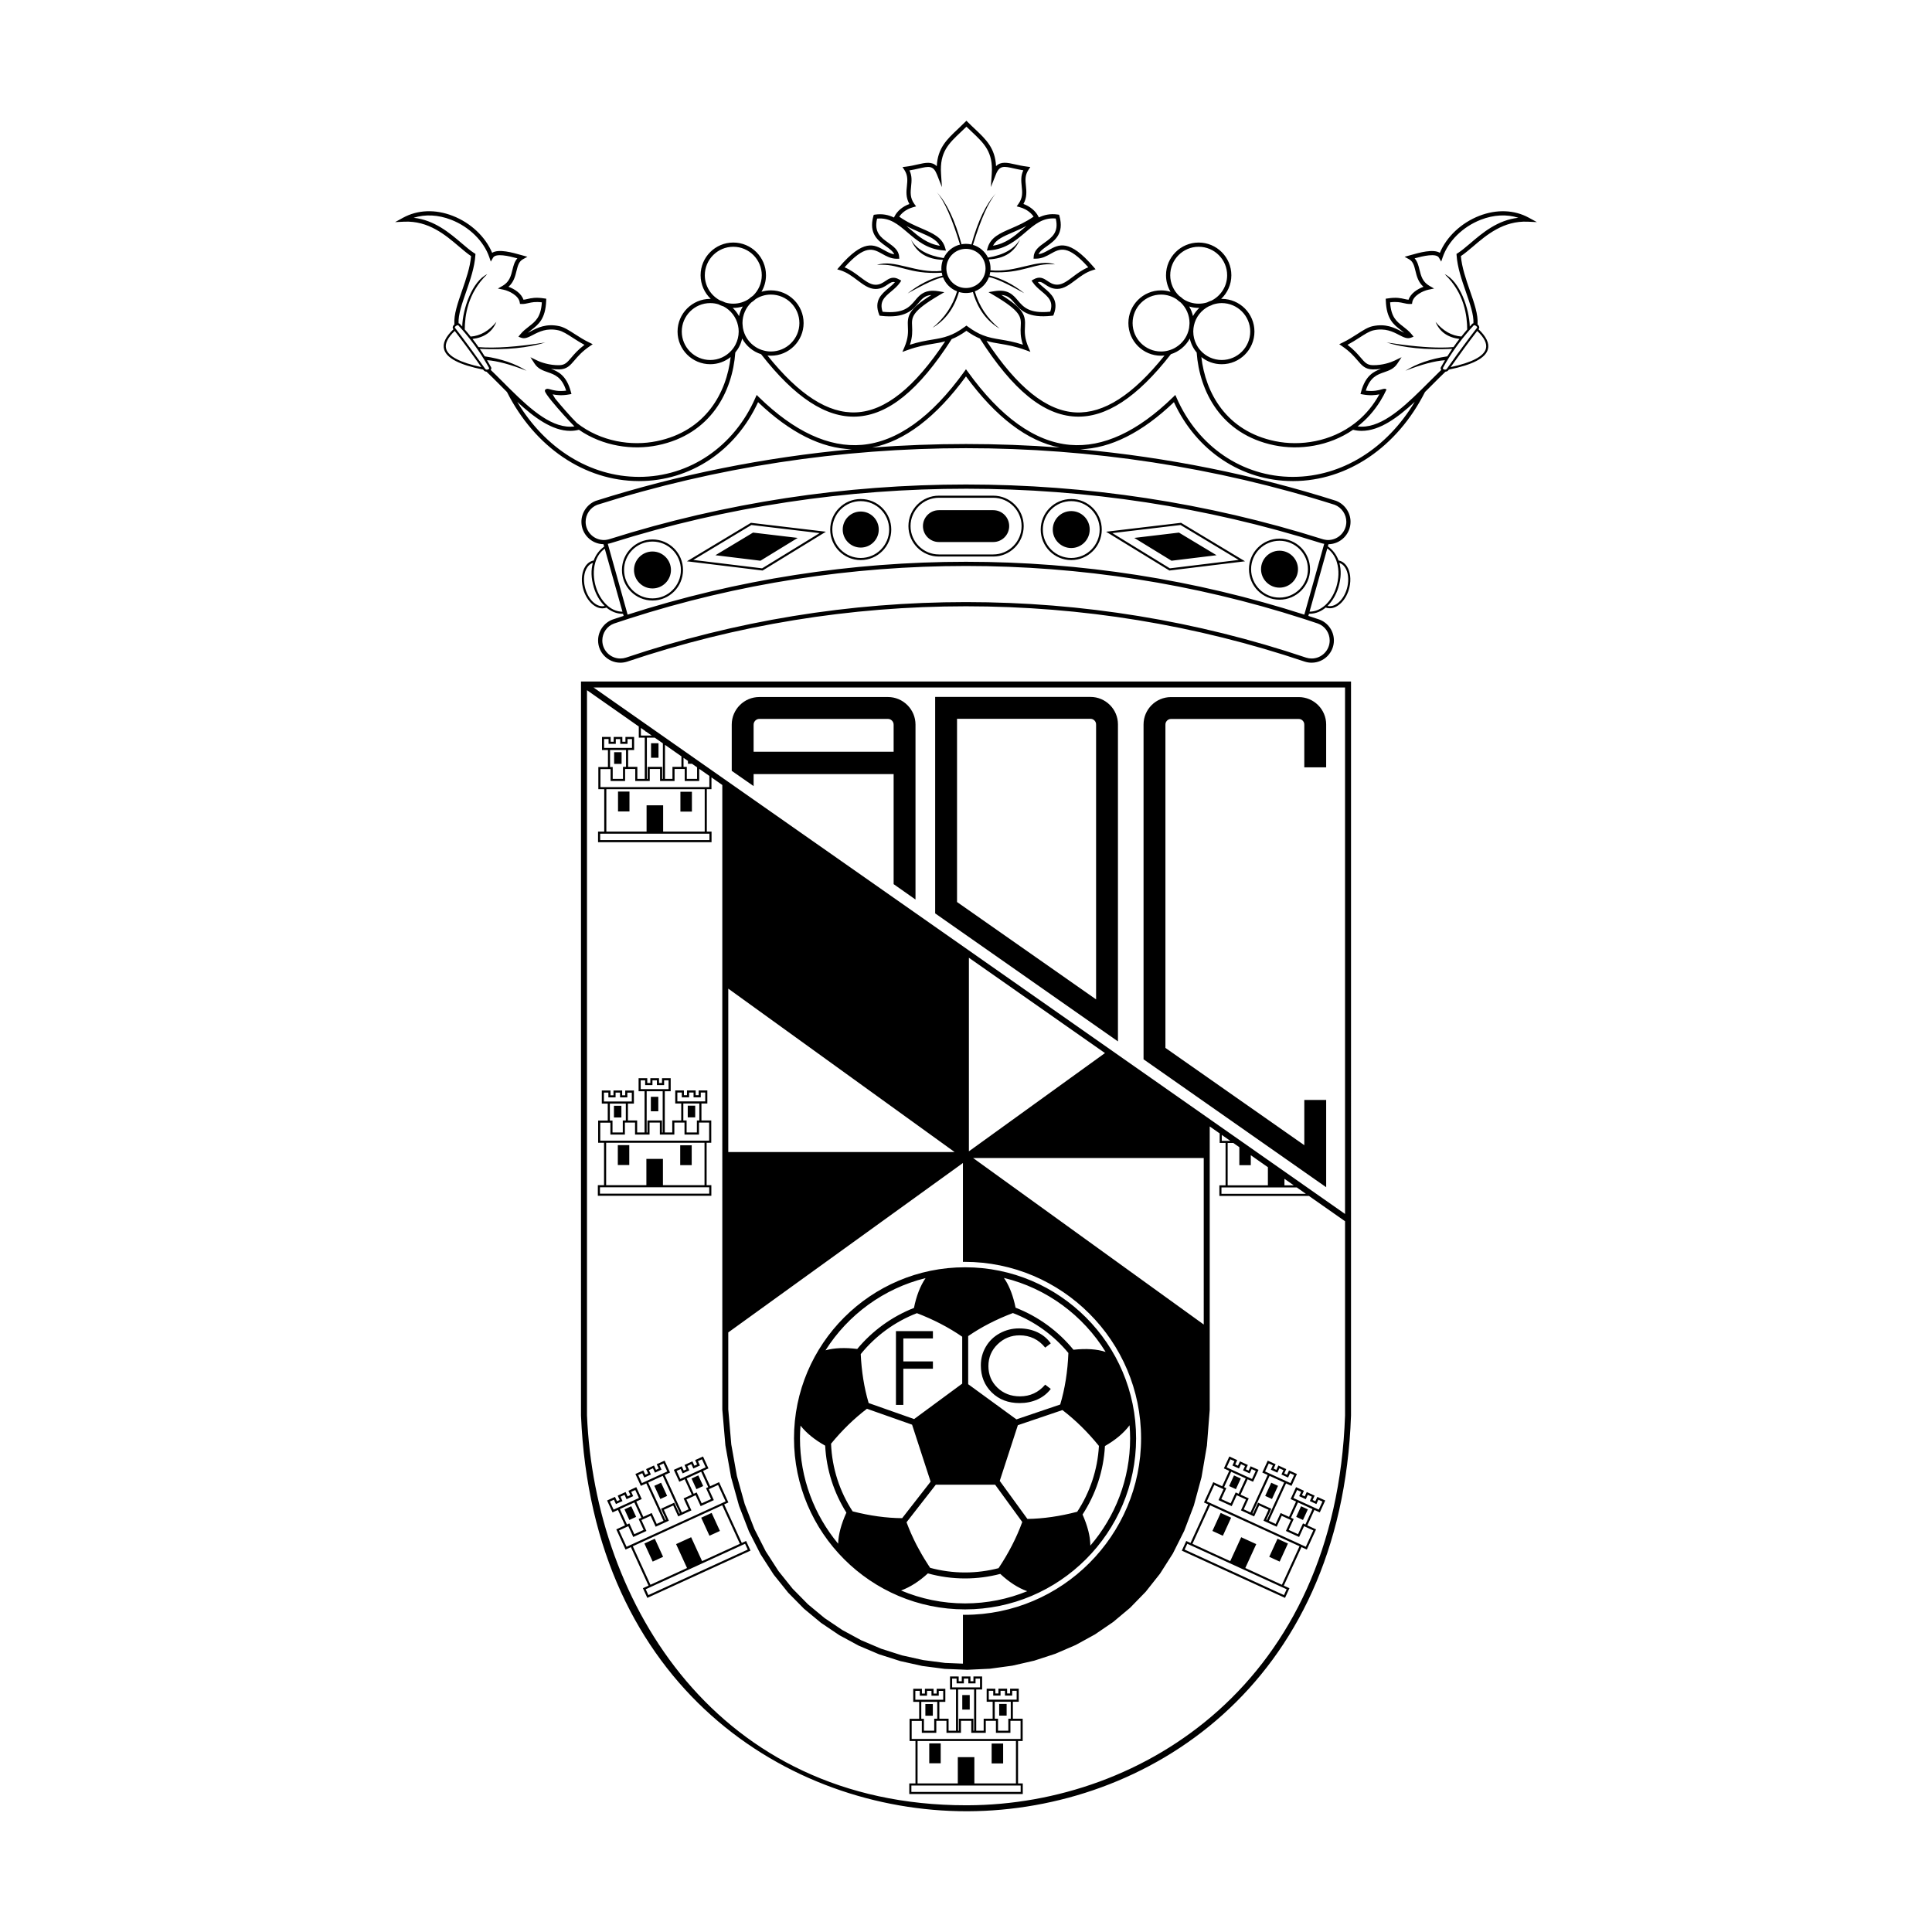 <?xml version="1.0" encoding="UTF-8"?>
<svg data-name="图层_1" xmlns="http://www.w3.org/2000/svg" version="1.1" viewBox="0 0 800 800">
  <!-- Created by @FCLOGO 2025-7-13 GMT+8 21:39:36 . https://fclogo.top/ -->
<!-- FOR PERSONAL USE ONLY NOT FOR COMMERCIAL USE -->
<!-- Created by @FCLOGO 2025-7-13 GMT+8 21:39:36 . https://fclogo.top/ -->
<!-- FOR PERSONAL USE ONLY NOT FOR COMMERCIAL USE -->
  <path d="M423.507,738.475h-1.954v-17.55h1.919v-9.246h-4.065v-7.013h2.442v-5.425h-3.594v1.989h-1.238v-1.989h-3.594v1.989h-1.274v-1.971l-3.594-.017v5.425h2.477v7.013h-3.716v4.972h-3.088v-17.061h2.442v-5.408h-3.594v1.989h-1.239v-1.989h-3.594v1.989h-1.274v-1.971l-3.594-.018v5.408h2.477v17.061h-3.07v-4.972h-3.821v-6.978h2.477v-5.425l-3.594.018v1.971h-1.274v-1.989h-3.594v1.989h-1.239v-1.989h-3.594v5.425h2.46v7.03h-3.978v9.194h2.442v17.55h-2.564v4.396h46.997v-4.396ZM409.429,703.794v-3.681l1.849.017v1.971h3.018v-1.989h1.849v1.989h2.983v-1.989h1.849v3.681h-11.549ZM411.906,711.679v-7.013h6.629v7.013h-1.012v4.972h-4.257v-4.972h-1.361ZM394.252,698.717v-3.663h1.849v1.989h3.018v-1.989h1.849v1.989h2.983v-1.989h1.849v3.663h-11.549ZM397.043,711.679v4.972h-.314v-17.061h6.629v17.061h-.296v-4.972h-6.019ZM379.022,703.828v-3.681h1.849v1.989h2.983v-1.989h1.849v1.989h3.018v-1.971h1.849v3.663h-11.549ZM381.482,711.731v-7.03h6.612v6.978h-1.256v4.972h-4.257v-4.92h-1.099ZM377.504,720.053v-7.449h4.204v4.92h6.001v-4.972h4.204v4.972h6.001v-4.972h4.274v4.972h6.001v-4.972h4.204v4.972h6.001v-4.972h4.204v7.502h-45.096ZM396.607,727.589v10.886h-16.66v-17.55h40.734v17.55h-17.218v-10.886h-6.856ZM422.635,741.999h-45.253v-2.652h45.253v2.652ZM398.456,701.892h3.088v6.001h-3.088v-6.001ZM386.262,710.44h-3.088v-4.832h3.088v4.832ZM416.826,710.405h-3.088v-4.85h3.088v4.85ZM384.779,721.902h4.745v8.234h-4.745v-8.234ZM415.378,730.188h-4.763v-8.217h4.763v8.217ZM294.552,490.749h-1.954v-17.55h1.919v-9.246h-4.065v-7.013h2.442v-5.425h-3.594v1.989h-1.238v-1.989h-3.594v1.989h-1.274v-1.971l-3.594-.017v5.425h2.477v7.013h-3.716v4.972h-3.088v-17.061h2.442v-5.408h-3.594v1.989h-1.239v-1.989h-3.594v1.989h-1.274v-1.971l-3.594-.018v5.408h2.477v17.061h-3.07v-4.972h-3.821v-6.978h2.477v-5.425l-3.594.018v1.971h-1.274v-1.989h-3.594v1.989h-1.239v-1.989h-3.594v5.425h2.46v7.03h-3.978v9.194h2.442v17.55h-2.564v4.396h46.997v-4.396ZM280.474,456.068v-3.681l1.849.017v1.971h3.018v-1.989h1.849v1.989h2.983v-1.989h1.849v3.681h-11.549ZM282.951,463.953v-7.013h6.629v7.013h-1.012v4.972h-4.257v-4.972h-1.361ZM265.297,450.991v-3.663h1.849v1.989h3.018v-1.989h1.849v1.989h2.983v-1.989h1.849v3.663h-11.549ZM268.088,463.953v4.972h-.314v-17.061h6.629v17.061h-.296v-4.972h-6.019ZM250.067,456.102v-3.681h1.849v1.989h2.983v-1.989h1.849v1.989h3.018v-1.971h1.849v3.663h-11.549ZM252.527,464.005v-7.03h6.612v6.978h-1.256v4.972h-4.257v-4.92h-1.099ZM248.549,472.327v-7.449h4.204v4.92h6.001v-4.972h4.204v4.972h6.001v-4.972h4.274v4.972h6.001v-4.972h4.204v4.972h6.001v-4.972h4.204v7.502h-45.096ZM267.652,479.863v10.886h-16.66v-17.55h40.734v17.55h-17.218v-10.886h-6.856ZM293.68,494.272h-45.253v-2.652h45.253v2.652ZM269.501,454.166h3.088v6.001h-3.088v-6.001ZM257.307,462.714h-3.088v-4.832h3.088v4.832ZM287.871,462.679h-3.088v-4.85h3.088v4.85ZM255.824,474.176h4.745v8.234h-4.745v-8.234ZM286.423,482.462h-4.763v-8.217h4.763v8.217ZM451.568,288.585h-64.337v89.633l75.69,53.005v-131.285c0-6.243-5.109-11.353-11.353-11.353ZM453.866,413.827l-57.579-40.322v-75.864h55.046l.466.024.221.033.212.055.2.074.194.094.196.118.188.141.166.151.151.166.141.188.118.194.093.193.074.203.055.212.033.22.025.465v113.654ZM549.136,299.986v17.756h-9.055v-17.524l-.024-.463-.033-.215-.055-.213-.074-.201-.093-.194-.118-.194-.137-.183-.153-.169-.168-.153-.183-.138-.194-.118-.194-.093-.201-.074-.212-.055-.219-.033-.464-.024h-52.468l-.466.024-.217.033-.212.055-.202.074-.194.094-.19.116-.183.137-.171.155-.154.17-.136.182-.117.192-.094.196-.074.201-.054.207-.033.216-.023.464v133.696l57.51,40.286v-18.732h9.055v36.132l-75.621-52.973v-138.636c0-6.239,5.104-11.343,11.343-11.343h52.935c6.239,0,11.343,5.105,11.343,11.343ZM367.674,288.623h-53.263c-6.278,0-11.414,5.136-11.414,11.414v19.154l9.056,6.311v-4.967h57.98v45.568l9.056,6.377v-72.442c0-6.277-5.136-11.414-11.414-11.414ZM370.033,311.276h-57.98v-11.006l.024-.47.035-.226.056-.218.076-.207.054-.111.043-.089.121-.199.143-.191.155-.172.171-.155.192-.143.199-.12.201-.098.207-.076.218-.056.226-.035.47-.024h52.797l.472.024.227.035.217.056.208.077.202.098.194.118.19.143.176.159.159.175.139.186.12.196.099.205.076.207.055.213.035.225.024.47v11.011ZM270.176,223.374c-6.97,0-12.641,5.67-12.641,12.641s5.67,12.642,12.641,12.642,12.642-5.671,12.642-12.642-5.671-12.641-12.642-12.641ZM270.176,247.785c-6.489,0-11.769-5.28-11.769-11.77s5.28-11.769,11.769-11.769,11.77,5.28,11.77,11.769-5.28,11.77-11.77,11.77ZM356.414,206.634c-6.97,0-12.642,5.67-12.642,12.641s5.671,12.642,12.642,12.642,12.641-5.671,12.641-12.642-5.67-12.641-12.641-12.641ZM356.414,231.045c-6.49,0-11.77-5.28-11.77-11.77s5.28-11.769,11.77-11.769,11.769,5.28,11.769,11.769-5.28,11.77-11.769,11.77ZM277.827,236.015c0,4.219-3.432,7.651-7.651,7.651s-7.65-3.432-7.65-7.651,3.432-7.65,7.65-7.65,7.651,3.432,7.651,7.65ZM363.877,219.275c0,4.121-3.342,7.462-7.462,7.462s-7.462-3.341-7.462-7.462,3.341-7.462,7.462-7.462,7.462,3.341,7.462,7.462ZM284.457,232.419l31.164,3.803.151.019,26.212-16.063-31.035-3.691-26.491,15.932ZM339.386,220.747l-23.81,14.591-28.497-3.477,24.064-14.472,28.243,3.359ZM296.236,229.909l15.583-9.372,18.491,2.199-15.42,9.45-18.654-2.276ZM411.288,205.244h-22.523c-6.95,0-12.604,5.654-12.604,12.604s5.654,12.604,12.604,12.604h22.523c6.949,0,12.604-5.654,12.604-12.604s-5.654-12.604-12.604-12.604ZM411.288,229.579h-22.523c-6.469,0-11.731-5.263-11.731-11.732s5.263-11.731,11.731-11.731h22.523c6.469,0,11.731,5.263,11.731,11.732s-5.263,11.731-11.731,11.731ZM417.884,217.847v.001c0,3.628-2.967,6.595-6.595,6.595h-22.523c-3.627,0-6.595-2.967-6.595-6.595v-.001c0-3.628,2.967-6.595,6.595-6.595h22.523c3.628,0,6.595,2.967,6.595,6.595ZM529.817,223.043c-6.97,0-12.641,5.671-12.641,12.642s5.671,12.642,12.641,12.642,12.643-5.671,12.643-12.642-5.671-12.642-12.643-12.642ZM529.817,247.454c-6.489,0-11.769-5.28-11.769-11.77s5.28-11.77,11.769-11.77,11.77,5.28,11.77,11.77-5.28,11.77-11.77,11.77ZM443.579,206.634c-6.97,0-12.641,5.671-12.641,12.642s5.671,12.642,12.641,12.642,12.641-5.671,12.641-12.642-5.671-12.642-12.641-12.642ZM443.579,231.045c-6.489,0-11.769-5.28-11.769-11.77s5.28-11.77,11.769-11.77,11.769,5.28,11.769,11.77-5.28,11.77-11.769,11.77ZM537.47,235.684c0,4.218-3.433,7.65-7.653,7.65s-7.651-3.432-7.651-7.65,3.433-7.651,7.651-7.651,7.653,3.432,7.653,7.651ZM451.23,219.276c0,4.219-3.433,7.651-7.651,7.651s-7.651-3.432-7.651-7.651,3.433-7.651,7.651-7.651,7.651,3.432,7.651,7.651ZM458.009,220.178l26.212,16.064,31.314-3.821-26.49-15.932-31.037,3.69ZM484.418,235.339l-23.81-14.592,28.243-3.358,24.064,14.472-28.497,3.477ZM488.174,220.537l15.583,9.372-18.653,2.276-15.42-9.45,18.49-2.199ZM633.077,90.159c-6.036-3.297-13.328-3.576-20.533-.785-7.449,2.896-13.59,8.688-16.329,15.317-2.756-1.71-8.426-.105-12.351,1.012l-2.251.628,1.867,1.029c1.657.925,2.111,2.704,2.617,4.78.541,2.233,1.151,4.693,3.332,6.612-2.46.907-5.321,2.721-6.176,5.356-.558-.035-1.082-.157-1.692-.296-1.518-.349-3.402-.802-6.995-.227l-.768.105.035.785c.262,7.623,3.227,9.909,6.106,12.124.488.384,1.012.768,1.5,1.204-.401-.192-.82-.419-1.291-.645-2.652-1.396-6.315-3.28-11.758-2.093-2.024.436-4.065,1.762-6.437,3.297-1.779,1.134-3.768,2.425-6.036,3.506l-1.361.663,1.239.855c3.192,2.181,4.92,4.204,6.315,5.827,1.832,2.146,3.158,3.698,6.333,3.751,1.151.018,2.303-.07,3.402-.227-2.983,1.082-6.437,2.739-8.252,9.508l-.244.907.924.174c3.018.558,5.321.296,6.891-.035-.332.593-.663,1.186-1.012,1.744-2.564,4.169-5.687,7.571-9.159,10.24-9.857,7.623-22.504,9.56-32.989,7.397-20.271-4.169-28.854-20.044-30.547-34.821,2.32,1.867,5.251,2.966,8.444,2.966,7.466,0,13.537-6.053,13.537-13.52s-6.071-13.537-13.537-13.537c-.087,0-.174.017-.262.017,2.599-2.46,4.239-5.949,4.239-9.804,0-7.466-6.071-13.537-13.537-13.537-7.449,0-13.52,6.071-13.52,13.537,0,2.495.698,4.85,1.884,6.856-1.239-.384-2.564-.593-3.943-.593-7.449,0-13.52,6.071-13.52,13.537s6.071,13.52,13.52,13.52c.488,0,.96-.018,1.431-.07-13.101,16.346-25.139,24.075-36.722,23.551-12.037-.558-24.214-10.275-36.984-29.622,1.884.576,3.698.872,5.6,1.186,2.948.488,6.298,1.047,10.677,2.652l1.901.698-.802-1.867c-1.692-3.908-1.57-6.402-1.448-8.601.209-4.379-.14-7.1-9.752-13.084,2.739.174,3.978,1.64,5.46,3.384,2.407,2.844,5.391,6.385,15.491,5.216l.523-.07.192-.488c2.216-5.739-1.047-8.496-3.943-10.921-.907-.768-1.867-1.57-2.634-2.442,1.117-.314,1.884.209,3.018.977,1.204.82,2.704,1.832,5.007,1.832h.018c2.704,0,5.059-1.762,7.536-3.629,2.128-1.605,4.344-3.262,7.048-4.1l1.274-.401-.872-1.012c-10.031-11.671-14.357-9.263-18.527-6.943-1.378.768-2.687,1.5-4.222,1.744.558-1.274,1.919-2.25,3.454-3.332,3.227-2.303,7.24-5.164,5.216-12.491l-.157-.541-.576-.087c-3.053-.436-5.548.122-7.798,1.204l-.244-.488c-1.151-2.233-3.402-4.082-6.141-5.094,1.518-2.704,1.256-5.216,1.029-7.466-.244-2.251-.471-4.379,1.047-6.647l.768-1.169-1.396-.192c-1.832-.227-3.454-.593-4.867-.907-3.21-.715-5.896-1.326-7.92.733-.384-7.502-4.152-11.06-8.792-15.439-.924-.872-1.884-1.762-2.861-2.756l-.611-.611-.628.611c-.977.977-1.936,1.884-2.844,2.756-4.658,4.379-8.444,7.955-8.81,15.456-2.024-2.058-4.728-1.448-7.92-.733-1.43.332-3.035.698-4.885.925l-1.378.174.768,1.169c1.5,2.285,1.274,4.414,1.047,6.664-.244,2.233-.506,4.745,1.029,7.449-2.756,1.012-5.007,2.861-6.141,5.111l-.262.488c-2.233-1.082-4.745-1.64-7.798-1.204l-.558.087-.157.541c-2.024,7.309,1.989,10.171,5.216,12.473,1.518,1.099,2.878,2.059,3.437,3.35-1.518-.244-2.826-.977-4.204-1.744-4.169-2.338-8.496-4.745-18.544,6.943l-.872,1.012,1.274.384c2.721.837,4.92,2.495,7.065,4.117,2.477,1.867,4.832,3.629,7.536,3.629h.018c2.285,0,3.803-1.029,5.007-1.849,1.134-.75,1.902-1.274,3.001-.96-.768.872-1.71,1.675-2.634,2.442-2.878,2.425-6.158,5.164-3.925,10.921l.192.488.523.07c10.083,1.169,13.084-2.373,15.491-5.216,1.483-1.762,2.721-3.21,5.443-3.402-9.595,5.984-9.944,8.705-9.734,13.084.105,2.198.227,4.693-1.465,8.618l-.802,1.867,1.919-.698c4.361-1.605,7.711-2.163,10.659-2.652,1.762-.279,3.437-.558,5.146-1.047-12.735,19.225-24.877,28.889-36.879,29.43-11.531.541-23.586-7.17-36.705-23.534.454.052.942.07,1.413.07,7.466,0,13.537-6.071,13.537-13.52,0-7.467-6.071-13.537-13.537-13.537-1.361,0-2.669.209-3.908.576,1.186-2.006,1.867-4.344,1.867-6.839,0-7.466-6.071-13.537-13.537-13.537s-13.537,6.071-13.537,13.537c0,3.838,1.622,7.327,4.204,9.787h-.209c-7.466,0-13.537,6.071-13.537,13.537,0,7.449,6.071,13.52,13.537,13.52,3.192,0,6.123-1.116,8.444-2.966-1.692,14.776-10.275,30.651-30.547,34.821-10.537,2.181-23.255.209-33.128-7.519-2.495-2.477-6.42-6.978-8.984-10.101-.366-.558-.715-1.151-1.047-1.762,1.57.332,3.873.593,6.873.035l.924-.174-.244-.907c-1.797-6.769-5.268-8.426-8.252-9.508,1.099.157,2.25.244,3.419.227,3.158-.052,4.501-1.605,6.333-3.751,1.378-1.622,3.105-3.646,6.298-5.827l1.239-.855-1.343-.663c-2.268-1.082-4.274-2.373-6.036-3.506-2.373-1.535-4.431-2.861-6.437-3.297-5.46-1.204-9.106.698-11.775,2.093-.454.227-.89.454-1.291.645.506-.436,1.012-.82,1.518-1.204,2.861-2.216,5.844-4.501,6.106-12.124l.018-.785-.768-.105c-3.576-.576-5.478-.122-6.995.227-.611.14-1.134.262-1.675.296-.855-2.634-3.716-4.449-6.193-5.356,2.181-1.919,2.791-4.379,3.332-6.612.523-2.076.96-3.855,2.634-4.78l1.867-1.029-2.251-.628c-3.943-1.117-9.595-2.739-12.351-1.012-2.756-6.629-8.897-12.438-16.346-15.317-7.187-2.791-14.479-2.512-20.533.785l-3.297,1.814,3.768-.174c10.083-.454,17.079,5.513,22.714,10.31,1.744,1.483,3.419,2.896,4.972,3.943-.384,4.64-2.093,9.543-3.733,14.288-1.779,5.129-3.472,9.996-3.175,13.869l.018.157c-.035,0-.052.035-.087.052-.645.558-.802,1.256-.419,1.797.035.052.07.087.105.14-3.262,3.07-4.571,5.862-3.873,8.304,1.012,3.646,6.315,6.402,16.172,8.391.017.052.052.087.087.14.332.471.802.698,1.308.733,1.779,1.692,3.559,3.489,5.443,5.373.994.994,2.006,2.006,3.018,3.035,11.549,22.818,32.064,36.827,54.569,36.879h.14c21.196,0,39.95-12.473,49.265-32.675,13.237,12.627,26.262,19.157,38.852,19.505-36.007,3.32-71.651,10.436-106.086,21.369-3.541,1.396-5.914,4.885-5.914,8.653,0,5.077,4.082,9.211,9.141,9.281l.279,1.012c-1.884,1.326-3.454,3.262-4.344,5.757h-.018c-1.361.244-2.53,1.064-3.402,2.373-1.431,2.163-1.849,5.425-1.099,8.705,1.151,5.024,4.675,8.723,8.13,8.723.279,0,.558-.035.837-.07.296-.052.576-.14.855-.244,1.867,1.57,4.135,2.564,6.681,2.564h.174l.244.872c-1.518.488-3.035.994-4.536,1.5-3.611,1.326-6.036,4.797-6.036,8.67,0,5.077,4.135,9.211,9.211,9.211.977,0,1.954-.157,2.878-.454,45.096-15.195,92.285-22.906,140.242-22.906s95.163,7.711,140.259,22.906c.924.296,1.884.454,2.861.454,5.094,0,9.229-4.135,9.229-9.211,0-3.873-2.425-7.344-6.053-8.67-1.5-.506-3.001-1.012-4.518-1.5l.244-.89h.262c2.564,0,4.832-.994,6.699-2.582.262.122.541.192.837.244.279.052.558.07.837.07,3.454,0,6.995-3.681,8.13-8.705.75-3.297.332-6.542-1.099-8.705-.872-1.308-2.041-2.128-3.402-2.373-.925-2.53-2.512-4.501-4.431-5.844l.244-.89c5.042-.07,9.141-4.222,9.141-9.298,0-3.768-2.373-7.257-5.966-8.67-34.401-10.923-70.016-18.033-106.001-21.352,12.563-.352,25.608-6.87,38.837-19.505,9.316,20.202,28.069,32.675,49.248,32.675h.14c22.504-.052,43.037-14.061,54.569-36.879,1.029-1.029,2.041-2.041,3.035-3.035,1.884-1.884,3.663-3.681,5.443-5.373.488-.035.977-.262,1.308-.733.035-.052.07-.087.105-.14,9.857-2.006,15.142-4.745,16.154-8.391.68-2.442-.628-5.234-3.873-8.321.035-.052.07-.087.105-.14.384-.523.209-1.221-.419-1.779-.035-.035-.07-.052-.105-.07l.018-.14c.296-3.873-1.378-8.723-3.175-13.869-1.64-4.745-3.332-9.647-3.733-14.288,1.57-1.047,3.227-2.46,4.989-3.943,5.617-4.797,12.63-10.764,22.714-10.31l3.768.174-3.315-1.814ZM505.901,125.503c6.49,0,11.793,5.286,11.793,11.793,0,6.49-5.303,11.775-11.793,11.775-3.437,0-6.542-1.483-8.688-3.838-.75-.802-1.361-1.692-1.849-2.669-.802-1.587-1.256-3.384-1.256-5.269v-.14c.018-.82.105-1.622.279-2.39.75-3.489,3.07-6.367,6.158-7.938.611-.209,1.204-.454,1.779-.75,1.134-.349,2.32-.576,3.576-.576ZM493.986,130.876c-.314-1.413-.855-2.756-1.57-3.96,1.256.366,2.564.576,3.925.576h.279c-1.047.977-1.954,2.111-2.634,3.384ZM484.565,113.972c0-6.507,5.286-11.793,11.775-11.793,6.507,0,11.793,5.286,11.793,11.793,0,4.553-2.599,8.513-6.402,10.467-.663.209-1.291.488-1.902.785-1.099.349-2.268.523-3.489.523-2.338,0-4.536-.698-6.367-1.884-.541-.506-1.134-.96-1.744-1.378-2.251-2.146-3.664-5.164-3.664-8.513ZM480.762,145.547c-6.49,0-11.775-5.286-11.775-11.775,0-6.507,5.286-11.793,11.775-11.793,2.373,0,4.571.715,6.42,1.919.541.488,1.099.942,1.71,1.343,2.25,2.146,3.663,5.181,3.663,8.531,0,.279-.018.558-.052.82-.035.837-.174,1.64-.401,2.407-.785,2.774-2.582,5.146-4.972,6.664-.994.663-2.111,1.151-3.297,1.465-.977.279-2.006.419-3.07.419ZM385.965,140.645c-2.617.436-5.53.924-9.194,2.111,1.117-3.314.994-5.652.907-7.606-.192-3.821-.314-6.123,11.27-12.944l2.076-1.221-2.373-.384c-.872-.14-1.657-.209-2.373-.209-3.978,0-5.705,2.041-7.379,4.03-2.32,2.739-4.71,5.548-13.433,4.675-1.431-4.239.802-6.123,3.611-8.461,1.291-1.099,2.634-2.216,3.594-3.646l.523-.785-.802-.454c-2.617-1.535-4.309-.384-5.792.628-1.117.75-2.285,1.535-4.03,1.535h-.018c-2.128,0-4.152-1.535-6.49-3.28-1.849-1.396-3.908-2.948-6.35-3.943,8.496-9.525,11.758-7.693,15.526-5.6,1.814,1.012,3.663,2.058,6.141,2.058h.052l.942-.018-.07-.924c-.209-2.634-2.355-4.169-4.431-5.652-3.123-2.216-6.053-4.326-4.693-10.031,5.268-.523,8.67,2.39,12.613,5.739,3.786,3.245,8.077,6.908,14.654,7.414l1.256.105-.349-1.204c-1.238-4.309-5.146-5.984-9.665-7.955-2.878-1.239-6.106-2.617-9.333-4.902.733-1.099,2.442-3.018,5.774-3.925l1.204-.332-.733-1.012c-1.832-2.547-1.587-4.832-1.343-7.257.227-2.111.454-4.292-.663-6.629,1.396-.227,2.634-.506,3.768-.768,4.309-.977,6.088-1.378,7.623,2.512l2.041,5.181-.366-5.565c-.593-8.967,3.123-12.456,8.234-17.288.75-.698,1.5-1.413,2.285-2.181.768.767,1.535,1.483,2.285,2.181,5.094,4.815,8.792,8.304,8.199,17.253l-.366,5.582,2.059-5.199c1.518-3.873,3.314-3.472,7.623-2.495,1.134.244,2.373.523,3.751.75-1.117,2.355-.872,4.518-.663,6.647.262,2.407.506,4.693-1.343,7.24l-.733,1.029,1.221.332c3.315.907,5.024,2.809,5.774,3.925-3.245,2.268-6.472,3.663-9.333,4.902-4.536,1.954-8.444,3.646-9.665,7.938l-.349,1.204,1.238-.087c6.577-.523,10.886-4.187,14.671-7.414,3.925-3.349,7.344-6.263,12.613-5.757,1.361,5.722-1.587,7.815-4.693,10.031-2.076,1.483-4.222,3.018-4.431,5.652l-.07.942h.925c2.547,0,4.379-1.029,6.193-2.041,3.768-2.111,7.048-3.943,15.544,5.6-2.442.994-4.501,2.53-6.35,3.925-1.169.89-2.251,1.692-3.332,2.303-1.064.593-2.093.977-3.175.977-1.762,0-2.913-.785-4.03-1.535-1.5-1.012-3.192-2.146-5.792-.628l-.802.471.523.768c.96,1.431,2.303,2.564,3.594,3.646,2.809,2.355,5.042,4.222,3.611,8.461-8.723.89-11.113-1.936-13.433-4.675-1.989-2.338-4.047-4.745-9.752-3.803l-2.373.384,2.076,1.221c11.566,6.821,11.461,9.124,11.27,12.944-.105,1.937-.209,4.292.907,7.606-3.664-1.204-6.594-1.692-9.194-2.128-2.617-.436-4.92-.802-7.432-1.814-.96-.366-1.936-.837-2.983-1.448-1.012-.576-2.093-1.291-3.262-2.146l-.523-.384-.523.384c-1.396,1.029-2.652,1.849-3.855,2.495-1.012.541-1.954.96-2.896,1.308-2.32.872-4.501,1.238-6.943,1.64ZM375.306,93.578c1.989,1.064,3.908,1.884,5.687,2.652,3.873,1.675,6.804,2.948,8.182,5.548-5.234-.837-8.792-3.873-12.247-6.838-.541-.454-1.082-.925-1.622-1.361ZM425.043,93.543c-.541.454-1.082.907-1.622,1.378-3.454,2.948-7.03,6.001-12.247,6.821,1.361-2.599,4.309-3.855,8.182-5.53,1.779-.768,3.698-1.605,5.687-2.669ZM319.22,121.979c6.507,0,11.793,5.286,11.793,11.793,0,6.49-5.286,11.775-11.793,11.775-1.047,0-2.058-.14-3.035-.419-1.204-.297-2.32-.802-3.332-1.465-2.373-1.535-4.169-3.89-4.954-6.664-.227-.768-.366-1.57-.401-2.407-.035-.262-.052-.541-.052-.82,0-3.332,1.378-6.333,3.611-8.496.645-.419,1.274-.907,1.832-1.431,1.832-1.186,3.995-1.867,6.333-1.867ZM306.014,130.911c-.68-1.274-1.57-2.442-2.617-3.419h.244c1.361,0,2.669-.209,3.925-.576-.715,1.221-1.256,2.564-1.553,3.995ZM291.849,113.972c0-6.507,5.303-11.793,11.793-11.793,6.507,0,11.793,5.286,11.793,11.793,0,3.35-1.413,6.367-3.663,8.513-.611.401-1.186.855-1.727,1.343-1.849,1.221-4.03,1.919-6.402,1.919-1.186,0-2.32-.174-3.402-.506-.663-.349-1.361-.628-2.076-.855-.018,0-.035-.018-.052-.018-3.716-1.989-6.263-5.896-6.263-10.397ZM294.099,149.071c-6.507,0-11.793-5.286-11.793-11.775,0-6.507,5.286-11.793,11.793-11.793,1.169,0,2.32.174,3.384.506.68.349,1.378.645,2.111.872h.018c3.001,1.587,5.251,4.466,5.984,7.903.174.768.279,1.588.279,2.407v.105c0,1.884-.454,3.681-1.256,5.269-.488.977-1.099,1.867-1.832,2.652-2.146,2.373-5.251,3.855-8.688,3.855ZM184.735,144.431c-.593-2.093.611-4.571,3.559-7.397,3.541,4.571,7.152,9.49,11.025,14.985-8.792-1.901-13.712-4.449-14.584-7.589ZM202.32,152.857c-.157.087-.332.174-.523.192-.297.052-.593-.018-.82-.244-.035-.035-.07-.07-.105-.122-.314-.454-.628-.907-.96-1.343-.349-.506-.698-.994-1.064-1.483-1.57-2.216-3.123-4.361-4.641-6.402-.994-1.378-1.989-2.704-2.983-4.012-.384-.523-.785-1.047-1.186-1.57l-.018-.018c-.436-.576-.872-1.134-1.308-1.71-.122-.157-.227-.296-.349-.454-.122-.157.087-.436.262-.593q.017-.018.035-.035c.227-.209.506-.332.733-.384.07-.017.122-.017.174-.017.087,0,.157.017.209.07.558.593,1.099,1.204,1.64,1.814.349.401.698.82,1.047,1.221.087.105.192.227.279.332.018.018.018.035.035.052.366.419.715.837,1.047,1.274.279.332.541.663.802,1.012.593.733,1.151,1.483,1.71,2.25.244.314.471.628.68.942.192.262.384.523.541.785.052.052.087.105.122.157.663.924,1.274,1.867,1.867,2.809.384.558.733,1.134,1.064,1.71.68,1.099,1.326,2.216,1.936,3.332.035.052.035.105.018.157-.035.122-.209.244-.244.279ZM209.507,159.416l-1.361-1.361c-.122-.122-.262-.262-.384-.384-1.57-1.57-3.07-3.07-4.571-4.501.314-.384.349-.837.105-1.204-.523-.942-1.064-1.902-1.622-2.826,4.152.279,9.63,1.744,16.364,4.379-4.675-2.948-10.45-4.937-17.34-5.966-.645-1.047-1.326-2.076-2.024-3.088,10.956.488,20.062-.419,27.127-2.652-11.706,1.832-20.934,2.477-27.651,1.919-.785-1.151-1.622-2.268-2.495-3.384,4.885-.593,8.199-2.931,9.891-7.065-3.105,3.751-6.647,5.792-10.659,6.088-.785-.994-1.587-1.989-2.442-2.948.035-5.46,1.082-15.003,9.316-22.888-6.176,2.878-10.205,14.305-10.363,21.684-.332-.366-.663-.733-.994-1.099l-.018-.018c-.14-.14-.314-.227-.506-.262-.174-3.506,1.413-8.077,3.105-12.927,1.727-5.024,3.541-10.223,3.855-15.264l.035-.523-.436-.262c-1.588-.994-3.349-2.495-5.216-4.1-5.111-4.344-11.322-9.63-19.94-10.589,4.797-1.518,10.171-1.256,15.526.82,7.467,2.896,13.52,8.845,15.805,15.526l.611,1.797.96-1.64c1.117-1.919,6.49-.68,10.049.297-1.186,1.308-1.622,3.053-2.041,4.745-.593,2.442-1.221,4.972-4.03,6.612l-2.006,1.151,2.268.454c2.46.506,6.315,2.495,6.769,5.199l.122.698.698.035c1.064.035,1.902-.157,2.809-.366,1.326-.297,2.809-.645,5.548-.314-.384,6.176-2.704,7.955-5.373,10.014-1.204.942-2.442,1.884-3.576,3.28l-.768.942,1.134.419c1.518.593,3.07-.209,4.85-1.134,2.564-1.343,5.757-3.001,10.589-1.936,1.71.366,3.646,1.605,5.879,3.053,1.465.942,3.088,1.989,4.92,2.966-2.652,1.989-4.187,3.786-5.46,5.286-1.71,2.006-2.652,3.105-5.042,3.14-3.908.07-7.519-1.169-9.037-1.919l-2.844-1.378,1.727,2.652c1.413,2.163,3.472,2.861,5.478,3.559,2.861.994,5.827,2.024,7.589,7.623-3.245.436-5.408-.192-6.629-.541-.018,0-.035-.018-.052-.018-.419-.105-.768-.209-1.064-.209-.244,0-.454.052-.663.192l-.14.105-.227.174-.018.436c-.018.488,1.134,2.111,2.774,4.135,2.844,3.506,7.152,8.217,9.438,10.537h-.035c-8.775,1.169-17.724-6.681-26.447-15.299-.628-.611-1.256-1.239-1.867-1.849ZM250.12,250.969c-3.262.593-6.821-3.001-7.955-7.973-.698-3.053-.331-6.053.977-8.025.628-.96,1.43-1.588,2.355-1.884-.802,2.809-.802,6.228.401,10.171.855,2.861,2.407,5.617,4.483,7.658l-.262.052ZM252.004,251.161c-.244-.174-.471-.366-.698-.593-2.128-1.937-3.698-4.693-4.571-7.554-.994-3.262-1.186-6.926-.244-10.083.087-.296.192-.593.296-.89.715-1.919,1.902-3.611,3.629-4.85l2.564,9.124,2.181,7.781,2.582,9.194c-2.163-.018-4.1-.82-5.739-2.128ZM545.711,258.191c2.913,1.047,4.885,3.873,4.885,7.013,0,4.117-3.35,7.467-7.484,7.467-.785,0-1.57-.122-2.303-.366-45.288-15.247-92.651-22.993-140.818-22.993s-95.53,7.746-140.783,22.993c-.75.244-1.535.366-2.338.366-4.117,0-7.467-3.349-7.467-7.467,0-3.14,1.954-5.966,4.867-7.013,1.465-.506,2.948-.994,4.431-1.465.541-.192,1.099-.366,1.657-.541,90.296-29.099,188.966-29.099,279.263,0,.558.174,1.117.366,1.675.541,1.483.488,2.948.977,4.414,1.465ZM540.495,253.097l-.244.837-.157.576c-90.61-29.186-189.594-29.186-280.205,0l-.157-.523-.227-.855-7.536-26.901-.227-.82-.07-.227c.436-.07.907-.192,1.378-.332.017,0,.035-.017.052-.017.157-.052.314-.105.471-.14,94.605-29.814,198.753-29.762,293.306.14.506.157.977.279,1.448.349l-.035.14-.244.855-7.554,26.918ZM554.591,233.07c.925.296,1.727.925,2.355,1.867,1.308,1.971,1.675,4.972.977,8.042-1.047,4.623-4.222,8.025-7.257,8.025-.227,0-.471-.018-.698-.052-.087-.018-.174-.035-.262-.052,2.076-2.041,3.629-4.815,4.483-7.659,1.204-3.96,1.204-7.379.401-10.171ZM553.317,232.023c.105.296.209.593.279.89.96,3.158.75,6.821-.227,10.066-.872,2.861-2.442,5.635-4.571,7.571-.227.209-.454.401-.698.576-1.675,1.326-3.646,2.146-5.844,2.146l2.669-9.508,2.006-7.152,2.669-9.525c1.762,1.274,2.966,3.001,3.716,4.937ZM552.689,209.03c2.861,1.134,4.797,3.96,4.797,7.03,0,3.943-3.035,7.187-6.891,7.519-.209.018-.419.035-.645.035-.366,0-.75-.035-1.151-.105-.436-.07-.907-.174-1.396-.332-47.521-15.038-97.466-22.557-147.412-22.557-24.964,0-49.928,1.884-74.596,5.635-24.668,3.768-49.056,9.403-72.816,16.922-.488.157-.942.262-1.378.332-.384.07-.768.105-1.151.105-.227,0-.454-.018-.663-.035-3.855-.332-6.891-3.576-6.891-7.519,0-3.07,1.937-5.896,4.763-7.013,98.496-31.279,206.987-31.279,305.43-.017ZM361.185,185.321c13.37-2.655,26.397-12.528,38.806-29.463,12.405,16.931,25.429,26.803,38.808,29.461-25.818-1.951-51.793-1.95-77.614.002ZM535.488,197.464h-.14c-20.864,0-39.322-12.543-48.166-32.78l-.506-1.151-.907.89c-14.671,14.305-29.029,20.969-42.706,19.783-14.532-1.274-28.785-11.479-42.357-30.337l-.715-.977-.698.977c-13.572,18.858-27.825,29.064-42.374,30.337-13.642,1.186-28.017-5.478-42.706-19.783l-.89-.89-.506,1.151c-8.845,20.236-27.302,32.78-48.184,32.78h-.122c-20.202-.052-38.763-11.706-50.33-31.052,7.03,6.49,14.497,12.002,21.963,12.002,1.204,0,2.373-.14,3.576-.454,9.996,6.873,22.295,8.548,32.623,6.42,22.173-4.571,30.983-22.452,32.134-38.414,1.378-1.657,2.373-3.629,2.826-5.809,1.657,3.07,4.466,5.443,7.85,6.507,13.974,17.934,26.918,26.377,39.444,25.836,13.171-.593,25.889-10.851,39.478-32.082,1.867-.733,3.838-1.814,6.106-3.437,2.041,1.483,3.873,2.495,5.582,3.21,13.66,21.37,26.395,31.715,39.635,32.309,12.526.558,25.488-7.903,39.444-25.836,3.367-1.064,6.176-3.419,7.833-6.472.471,2.163,1.465,4.135,2.844,5.774,1.151,15.962,9.961,33.844,32.117,38.414,10.328,2.128,22.644.454,32.64-6.42,1.186.314,2.373.454,3.559.454,7.484,0,14.968-5.513,21.981-12.02-11.566,19.347-30.145,31.017-50.33,31.07ZM615.265,144.431c-.89,3.14-5.792,5.687-14.584,7.589,3.873-5.478,7.484-10.415,11.008-14.985,2.966,2.826,4.169,5.303,3.576,7.397ZM611.34,135.063q.017.018.035.035c.174.157.384.436.262.576-.122.174-.262.332-.384.506-.837,1.064-1.657,2.163-2.495,3.262-.942,1.238-1.884,2.512-2.826,3.803-1.57,2.093-3.14,4.292-4.763,6.577-.68.942-1.361,1.884-2.041,2.861-.018.035-.052.07-.105.105-.366.419-.994.297-1.343.07-.035-.035-.209-.174-.227-.314-.018-.052-.018-.105.018-.157,1.483-2.739,3.158-5.408,4.989-8.025.419-.611.837-1.204,1.291-1.797,1.082-1.483,2.233-2.931,3.437-4.361.96-1.169,1.989-2.338,3.035-3.472.157-.157.698-.035,1.117.332ZM608.775,100.783c-1.867,1.588-3.646,3.088-5.216,4.082l-.454.262.035.523c.332,5.042,2.128,10.24,3.873,15.264,1.675,4.85,3.28,9.42,3.105,12.927-.192.035-.366.122-.506.262l-.017.018c-.332.366-.663.75-.994,1.116-.157-7.379-4.187-18.841-10.38-21.702,8.269,7.903,9.281,17.445,9.316,22.906-.837.96-1.64,1.937-2.407,2.913-4.03-.314-7.571-2.32-10.694-6.071,1.71,4.135,5.024,6.437,9.891,7.065-.855,1.099-1.692,2.233-2.477,3.367-1.57.14-3.28.209-5.129.209-6.036,0-13.555-.715-22.539-2.111,7.083,2.233,16.189,3.123,27.145,2.652-.698,1.012-1.361,2.058-2.024,3.088-6.891,1.029-12.683,3.018-17.34,5.966,6.751-2.652,12.194-4.082,16.364-4.361-.541.924-1.099,1.849-1.605,2.774-.262.401-.227.855.07,1.239-1.5,1.448-3.018,2.966-4.588,4.536l-.018.035c-.105.087-.227.209-.332.314-1.064,1.064-2.146,2.146-3.227,3.21-8.723,8.618-17.689,16.451-26.464,15.299,3.576-2.756,6.769-6.263,9.42-10.537.925-1.483,1.762-3.07,2.547-4.745l-.157-.105c-.454-.314-.96-.192-1.727.018-.018,0-.052.018-.07.018-1.204.349-3.384.977-6.629.541,1.762-5.6,4.728-6.629,7.606-7.623,1.989-.698,4.047-1.396,5.46-3.559l1.744-2.652-2.844,1.378c-1.535.75-5.146,2.006-9.054,1.919-2.373-.035-3.315-1.134-5.024-3.14-1.274-1.483-2.826-3.297-5.46-5.286,1.814-.977,3.454-2.024,4.92-2.966,2.233-1.431,4.152-2.687,5.862-3.053,4.832-1.047,8.025.593,10.589,1.936,1.797.925,3.332,1.727,4.867,1.134l1.117-.419-.75-.942c-1.134-1.396-2.39-2.338-3.576-3.28-2.687-2.058-5.007-3.838-5.391-10.014,2.756-.331,4.239.018,5.548.314.907.209,1.762.401,2.826.366l.698-.035.105-.698c.454-2.704,4.309-4.693,6.786-5.199l2.25-.454-1.989-1.151c-2.826-1.64-3.437-4.152-4.047-6.612-.419-1.692-.837-3.437-2.024-4.745,3.541-.977,8.915-2.216,10.049-.297l.96,1.64.611-1.797c2.285-6.681,8.339-12.63,15.788-15.526,5.356-2.076,10.746-2.338,15.544-.82-8.635.96-14.828,6.245-19.94,10.607ZM399.982,121.335c1.002,0,1.968-.151,2.882-.421,1.953,6.886,5.618,11.94,11.053,15.16-5.121-4.177-8.54-9.322-10.268-15.432,2.687-1.041,4.817-3.185,5.841-5.88,2.474.346,7.347,2.558,14.664,6.67-4.54-3.639-9.347-6.096-14.418-7.38.132-.443.227-.901.297-1.368,13.935.815,17.81-4.037,26.823-3.203-7.035-2.57-16.227,3.623-26.734,2.43.019-.251.038-.502.038-.758,0-1.324-.261-2.585-.72-3.745,6.419-.291,10.775-3.041,12.944-8.379-2.252,3.985-6.685,6.525-13.277,7.635-1.244-2.525-3.494-4.46-6.234-5.272,3.246-10.631,6.417-17.735,9.512-21.308-4.04,4.321-7.425,11.338-10.14,21.147-.73-.166-1.486-.262-2.266-.262-.659,0-1.302.068-1.927.188.027-.023.081-.039.075-.07-2.735-10.028-6.16-17.168-10.258-21.55,3.134,3.617,6.345,10.838,9.633,21.689.112.012.166-.002.248-.005-3.119.697-5.692,2.824-7.006,5.659-6.739-1.086-11.251-3.647-13.534-7.686,2.203,5.421,6.652,8.185,13.236,8.402-.414,1.108-.651,2.303-.651,3.556,0,.337.018.67.051.999-10.496,1.181-19.679-5-26.709-2.433,9.014-.834,12.889,4.019,26.823,3.204.072.411.161.816.281,1.208-5.074,1.283-9.883,3.741-14.426,7.382,7.332-4.121,12.212-6.335,14.681-6.673,1.034,2.655,3.146,4.766,5.803,5.798-1.757,5.961-5.135,10.999-10.161,15.099,5.346-3.167,8.969-8.115,10.945-14.826.919.273,1.89.424,2.897.424ZM391.87,111.154c0-4.479,3.632-8.112,8.112-8.112,4.477,0,8.111,3.633,8.111,8.112s-3.634,8.11-8.111,8.11c-4.481,0-8.112-3.631-8.112-8.11ZM257.39,316.309h-3.088v-4.832h3.088v4.832ZM269.584,307.761h3.088v6.001h-3.088v-6.001ZM255.907,327.771h4.745v8.234h-4.745v-8.234ZM286.506,336.057h-4.763v-8.217h4.763v8.217ZM308.944,638.083l-1.776.813-7.307-15.957,1.745-.799-3.849-8.407-3.696,1.692-2.92-6.376,2.221-1.017-2.259-4.933-3.268,1.496.828,1.808-1.126.516-.828-1.808-3.268,1.496.828,1.808-1.158.53-.821-1.792-3.275,1.48,2.259,4.933,2.252-1.031,2.92,6.376-3.378,1.547,2.07,4.521-2.808,1.286-7.103-15.512,2.221-1.017-2.252-4.917-3.268,1.496.828,1.808-1.126.516-.828-1.808-3.268,1.496.828,1.808-1.158.53-.821-1.792-3.275,1.48,2.252,4.917,2.252-1.031,7.103,15.512-2.792,1.278-2.07-4.521-3.474,1.591-2.905-6.345,2.252-1.031-2.259-4.933-3.26,1.512.821,1.792-1.158.53-.828-1.808-3.267,1.496.828,1.808-1.126.516-.828-1.808-3.268,1.496,2.259,4.933,2.236-1.024,2.927,6.392-3.616,1.656,3.828,8.359,2.221-1.017,7.306,15.957-2.332,1.068,1.83,3.997,42.731-19.567-1.83-3.997ZM283.164,611.744l-1.459.668-1.532-3.347,1.688-.754.821,1.792,2.744-1.256-.828-1.808,1.681-.77.828,1.808,2.712-1.242-.828-1.808,1.681-.77,1.532,3.347-1.427.654-.397.181-6.82,3.123-.397.181ZM284.32,612.174l6.027-2.76,2.92,6.376-.92.421,2.07,4.521-3.87,1.772-2.07-4.521-1.237.567-2.92-6.376ZM267.251,613.447l-1.459.668-1.525-3.331,1.681-.77.828,1.808,2.744-1.256-.828-1.808,1.681-.77.828,1.808,2.712-1.242-.828-1.808,1.681-.77,1.525,3.331-1.427.654-.397.181-6.82,3.123-.397.181ZM268.408,613.877l6.027-2.76,7.103,15.512-.27.123-2.07-4.521-5.472,2.506,2.07,4.521-.285.131-7.103-15.512ZM255.517,624.442l-1.444.661-1.532-3.347,1.681-.77.828,1.808,2.712-1.242-.828-1.808,1.681-.77.828,1.808,2.744-1.256-.821-1.792,1.681-.77,1.525,3.331-1.459.668-.397.181-6.804,3.116-.397.181ZM256.673,624.872l6.011-2.753,2.905,6.345-1.142.523,2.07,4.521-3.87,1.772-2.048-4.473-.999.458-2.927-6.392ZM261.272,639.651l-.397.181-1.427.654-3.101-6.773,2.823-1.293.397-.181.397-.181.206-.094,2.048,4.473,5.456-2.498-2.07-4.521.349-.16.397-.181.397-.182,2.681-1.227,2.07,4.521,3.585-1.641.397-.181.397-.181,1.079-.494-2.07-4.521,3.886-1.779,2.07,4.521,1.063-.487.397-.182.397-.181,3.601-1.649-2.07-4.521,2.585-1.184.397-.182.397-.181.444-.203,2.07,4.521,5.456-2.498-2.07-4.521.127-.058.397-.182.397-.181,2.903-1.329,3.123,6.821-.952.436-.397.181-.397.182-37.036,16.959-.397.181ZM262.031,640.262l37.036-16.959,7.307,15.957-15.655,7.169-4.532-9.898-6.234,2.854,4.532,9.898-15.148,6.936-7.307-15.957ZM267.37,658.08l1.539-.705.397-.181.397-.182,15.148-6.936,6.234-2.854,15.655-7.169.397-.181.397-.181.983-.45,1.104,2.411-41.144,18.84-1.104-2.411ZM276.243,619.422l-2.808,1.286-2.498-5.456,2.808-1.286,2.498,5.456ZM260.601,629.386l-2.012-4.394,2.808-1.286,2.012,4.394-2.808,1.286ZM288.375,616.63l-2.019-4.409,2.808-1.286,2.019,4.409-2.808,1.286ZM270.26,646.625l-3.428-7.487,4.314-1.976,3.428,7.487-4.314,1.976ZM293.773,635.917l-3.421-7.471,4.33-1.983,3.421,7.471-4.33,1.983ZM533.926,657.65l-2.332-1.068,7.307-15.957,2.221,1.017,3.828-8.359-3.616-1.656,2.927-6.392,2.236,1.024,2.259-4.933-3.267-1.496-.828,1.808-1.126-.516.828-1.808-3.268-1.496-.828,1.808-1.158-.53.821-1.792-3.26-1.512-2.259,4.933,2.252,1.031-2.905,6.345-3.474-1.591-2.07,4.521-2.792-1.278,7.103-15.512,2.252,1.031,2.252-4.917-3.275-1.48-.821,1.792-1.158-.53.828-1.808-3.268-1.496-.828,1.808-1.126-.516.828-1.808-3.268-1.496-2.252,4.917,2.221,1.017-7.103,15.512-2.808-1.286,2.07-4.521-3.378-1.547,2.92-6.376,2.252,1.031,2.259-4.933-3.275-1.48-.821,1.792-1.158-.53.828-1.808-3.268-1.496-.828,1.808-1.126-.516.828-1.808-3.268-1.496-2.259,4.933,2.221,1.017-2.92,6.376-3.696-1.692-3.849,8.407,1.745.799-7.307,15.957-1.776-.813-1.83,3.997,42.731,19.567,1.83-3.997ZM535.566,620.295l1.525-3.331,1.681.77-.821,1.792,2.744,1.256.828-1.808,1.681.77-.828,1.808,2.712,1.242.828-1.808,1.681.77-1.532,3.347-1.443-.661-.397-.181-6.804-3.116-.397-.181-1.459-.668ZM537.456,622.12l6.011,2.753-2.927,6.392-.999-.458-2.048,4.473-3.87-1.772,2.07-4.521-1.142-.523,2.905-6.345ZM523.847,609.307l1.525-3.331,1.681.77-.828,1.808,2.712,1.242.828-1.808,1.681.77-.828,1.808,2.744,1.256.828-1.808,1.681.77-1.525,3.331-1.459-.668-.397-.181-6.82-3.123-.397-.181-1.428-.654ZM525.705,611.117l6.027,2.76-7.103,15.512-.285-.131,2.07-4.521-5.472-2.506-2.07,4.521-.27-.123,7.103-15.512ZM507.935,607.604l1.532-3.347,1.681.77-.828,1.808,2.712,1.242.828-1.808,1.681.77-.828,1.808,2.744,1.256.821-1.792,1.688.754-1.532,3.347-1.459-.668-.397-.181-6.82-3.123-.397-.181-1.427-.654ZM509.792,609.414l6.027,2.76-2.92,6.376-1.237-.567-2.07,4.521-3.87-1.772,2.07-4.521-.92-.421,2.92-6.376ZM499.69,621.711l3.123-6.821,2.903,1.329.397.181.397.182.127.058-2.07,4.521,5.456,2.498,2.07-4.521.444.203.397.181.397.182,2.585,1.184-2.07,4.521,3.6,1.649.397.181.397.182,1.063.487,2.07-4.521,3.886,1.779-2.07,4.521,1.079.494.397.181.397.181,3.585,1.641,2.07-4.521,2.681,1.227.397.182.397.181.349.16-2.07,4.521,5.456,2.498,2.048-4.473.206.094.397.181.397.181,2.823,1.293-3.101,6.773-1.428-.654-.397-.181-.397-.181-37.036-16.959-.397-.182-.397-.181-.952-.436ZM501.072,623.303l37.036,16.959-7.307,15.957-15.148-6.936,4.532-9.898-6.234-2.854-4.532,9.898-15.655-7.169,7.307-15.957ZM490.522,641.65l1.104-2.411.983.45.397.181.397.181,15.655,7.169,6.234,2.854,15.148,6.936.397.182.397.181,1.539.705-1.104,2.411-41.144-18.84ZM526.705,620.708l-2.808-1.286,2.498-5.456,2.808,1.286-2.498,5.456ZM539.539,629.386l-2.808-1.286,2.012-4.394,2.808,1.286-2.012,4.394ZM511.764,616.63l-2.808-1.286,2.019-4.409,2.808,1.286-2.019,4.409ZM529.88,646.625l-4.314-1.976,3.428-7.487,4.314,1.976-3.428,7.487ZM509.788,628.446l-3.421,7.471-4.33-1.983,3.421-7.471,4.33,1.983ZM399.606,666.411c39.054,0,70.829-31.774,70.829-70.83s-31.774-70.829-70.829-70.829-70.829,31.774-70.829,70.829,31.774,70.83,70.829,70.83ZM399.606,663.938c-9.389,0-18.338-1.908-26.49-5.348,3.739-1.371,7.514-3.782,11.097-7.083,4.906,1.352,10.063,2.092,15.393,2.092,5.04,0,9.924-.665,14.589-1.879,3.675,3.424,7.417,5.834,11.163,7.163-7.954,3.248-16.644,5.055-25.752,5.055ZM353.055,625.819c-5.297-8.126-8.526-17.71-8.934-28.015,4.569-5.571,9.557-10.425,14.862-14.463l18.687,6.586,7.679,23.592-11.787,15.123c-6.479-.041-13.366-.99-20.506-2.823ZM425.428,628.956l-11.458-15.756,7.505-23.059,18.457-6.26c5.403,4.135,10.476,9.117,15.11,14.843-.563,10.024-3.791,19.342-8.993,27.262-7.18,1.885-14.102,2.883-20.621,2.971ZM467.726,590.173c.141,1.787.235,3.586.235,5.409,0,16.952-6.216,32.469-16.47,44.428-.001-.274-.019-.557-.032-.837-.02-.444-.054-.894-.102-1.353-.031-.294-.06-.588-.103-.889-.046-.322-.104-.65-.163-.978-.043-.236-.088-.474-.138-.713-.08-.387-.166-.777-.263-1.173-.025-.099-.053-.201-.079-.3-.537-2.091-1.321-4.306-2.351-6.638,5.369-8.252,8.705-17.94,9.272-28.359,4.388-2.512,7.815-5.39,10.195-8.596ZM457.819,559.804c-3.571-1.181-8.04-1.479-13.317-.902-6.304-7.702-14.541-13.756-23.969-17.416-.001-.004-.002-.008-.003-.012-.132-.64-.273-1.264-.423-1.872-.002-.008-.004-.015-.006-.022-1.05-4.261-2.52-7.752-4.401-10.42,17.735,4.298,32.789,15.52,42.118,30.645ZM400.902,553.251c5.36-3.711,11.573-6.915,18.51-9.546,9.029,3.459,16.922,9.212,22.984,16.539-.303,7.713-1.445,14.874-3.386,21.338l-18.136,6.152-19.971-14.566v-19.917ZM412.068,614.789l11.228,15.44c-2.359,6.482-5.655,12.902-9.817,19.117-4.438,1.147-9.081,1.779-13.873,1.779-4.997,0-9.837-.676-14.447-1.919-.244-.363-.485-.728-.724-1.092-.589-.902-1.162-1.806-1.711-2.711-.373-.613-.734-1.228-1.09-1.844-.567-.984-1.116-1.97-1.637-2.957-.194-.365-.396-.73-.584-1.096-.66-1.292-1.275-2.587-1.858-3.883-.135-.3-.273-.599-.404-.899-.599-1.374-1.159-2.75-1.673-4.128-.033-.089-.065-.177-.098-.266l12.112-15.54h24.576ZM398.43,572.928l-19.917,14.676-18.826-6.635c-.028-.093-.051-.191-.079-.284-1.784-6.111-2.854-12.764-3.197-19.969,6.085-7.523,14.093-13.419,23.267-16.958,6.863,2.625,13.158,5.894,18.752,9.745v19.425ZM383.26,529.233c-2.226,3.285-3.834,7.428-4.802,12.352-9.204,3.617-17.274,9.502-23.492,16.99-5.154-.632-9.557-.444-13.141.56,9.313-14.71,24.076-25.624,41.435-29.902ZM331.249,595.581c0-1.773.092-3.524.228-5.263,2.443,3.091,5.864,5.871,10.208,8.295.526,10.153,3.681,19.613,8.787,27.735-2.171,4.794-3.316,9.104-3.419,12.861-9.853-11.848-15.803-27.05-15.803-43.628ZM347.416,639.658c-.001-.001-.002-.003-.003-.004.005-.861.073-1.756.193-2.677-.118.922-.186,1.818-.19,2.681ZM370.991,551.199h15.307v3.019h-12.246v9.525h12.246v3.019h-12.246v14.967h-3.061v-30.53ZM422.192,580.989c-4.703,0-8.554-1.477-11.55-4.431-2.999-2.951-4.496-6.685-4.496-11.197,0-2.789.694-5.366,2.084-7.732,1.388-2.364,3.313-4.218,5.774-5.558,2.461-1.338,5.108-2.009,7.942-2.009,2.831,0,5.376.535,7.632,1.6,2.254,1.067,4.098,2.599,5.527,4.595l-2.31,1.764c-2.752-3.391-6.284-5.086-10.603-5.086-3.52,0-6.552,1.229-9.097,3.69-2.542,2.461-3.816,5.477-3.816,9.044,0,3.57,1.246,6.549,3.735,8.942,2.489,2.391,5.604,3.588,9.343,3.588,4.179,0,7.66-1.613,10.438-4.84l2.31,1.764c-1.458,1.914-3.299,3.37-5.527,4.368s-4.689,1.498-7.385,1.498ZM240.579,586.145c4.738,112.671,85.95,163.855,159.634,163.855h.588c73.672-.273,154.736-51.666,158.624-163.864l.002-303.94H240.578l.001,303.949ZM556.952,284.668v218.009l-311.196-218.009h311.196ZM517.925,482.481v-4.128l7.083,4.962v7.505h-16.66v-17.55h2.321l2.511,1.759v7.452h4.745ZM508.347,472.398h-2.442v-2.465l3.518,2.465h-1.076ZM507.911,491.692h29.054l3.785,2.652h-34.968v-2.652h2.128ZM531.863,490.82v-2.702l3.857,2.702h-3.857ZM398.729,481.571v40.948c.229-.002.456-.017.685-.017,40.296,0,73.081,32.785,73.081,73.081s-32.785,73.081-73.081,73.081c-.23,0-.456-.015-.685-.017v20.24l-7.358-.301-9.06-1.177-8.865-1.968-8.585-2.741-8.231-3.496-7.819-4.23-7.362-4.961-6.872-5.694-6.367-6.465-5.843-7.286-5.291-8.201-4.689-9.217-4.017-10.363-3.238-11.637-2.322-13.028-1.249-14.527v-31.863l97.167-70.159ZM301.562,477.034v-67.661l93.723,67.661h-93.723ZM402.935,479.507h95.507l.003,68.95-95.51-68.95ZM401.201,476.737v-80.153l56.343,39.471-56.343,40.682ZM267.735,333.458v10.886h-16.66v-17.55h40.734v17.55h-17.218v-10.886h-6.856ZM267.735,345.216h26.028v2.652h-45.253v-2.652h19.225ZM292.246,325.921h-43.613v-7.449h4.204v4.92h6.001v-4.972h4.204v4.972h6.001v-4.972h4.274v4.972h6.001v-4.972h4.204v4.972h6.001v-4.972h.101l4.103,2.874v4.627h-1.483ZM254.983,308.005v-1.989h1.849v1.989h3.018v-1.971h1.849v3.663h-11.549v-3.681h1.849v1.989h2.983ZM252.61,317.6v-7.03h6.612v6.978h-1.256v4.972h-4.257v-4.92h-1.099ZM267.488,302.911l2.391,1.675h-4.498v-3.151l1.849,1.295v.181h.258ZM268.171,317.548v4.972h-.314v-17.061h3.266l3.363,2.356v14.705h-.296v-4.972h-6.019ZM275.359,322.52v-14.094l6.804,4.766v4.356h-3.716v4.972h-3.088ZM286.563,316.274l2.089,1.464v4.782h-4.257v-4.972h-1.361v-3.745l1.832,1.283v1.188h1.696ZM243.05,285.792l21.457,15.032v4.634h2.477v17.061h-3.07v-4.972h-3.821v-6.978h2.477v-5.425l-3.594.018v1.971h-1.274v-1.989h-3.594v1.989h-1.239v-1.989h-3.594v5.425h2.46v7.03h-3.978v9.194h2.442v17.55h-2.564v4.396h46.997v-4.396h-1.954v-17.55h1.919v-4.888l4.49,3.145.004,258.648,1.268,14.743,2.363,13.253,3.302,11.867,4.106,10.593,4.803,9.44,5.428,8.414,6,7.484,6.543,6.643,7.062,5.852,7.562,5.096,8.027,4.344,8.444,3.586,8.8,2.809,9.081,2.017,9.277,1.206,9.37.383,9.367-.445,9.271-1.262,9.07-2.073,8.777-2.864,8.416-3.634,7.99-4.387,7.515-5.13,7.002-5.869,6.469-6.646,5.917-7.47,5.329-8.37,4.695-9.373,3.992-10.498,3.181-11.741,2.237-13.092,1.159-14.776v-117.361l4.118,2.885v3.948h2.442v17.55h-2.564v4.396h37.085l14.957,10.478v80.377c-3.84,110.549-83.638,161.188-156.162,161.455-.24.002-.467.002-.707.002-103.212,0-153.76-83.623-157.033-161.435v-300.301Z" style="fill-rule: evenodd;"/>
</svg>
